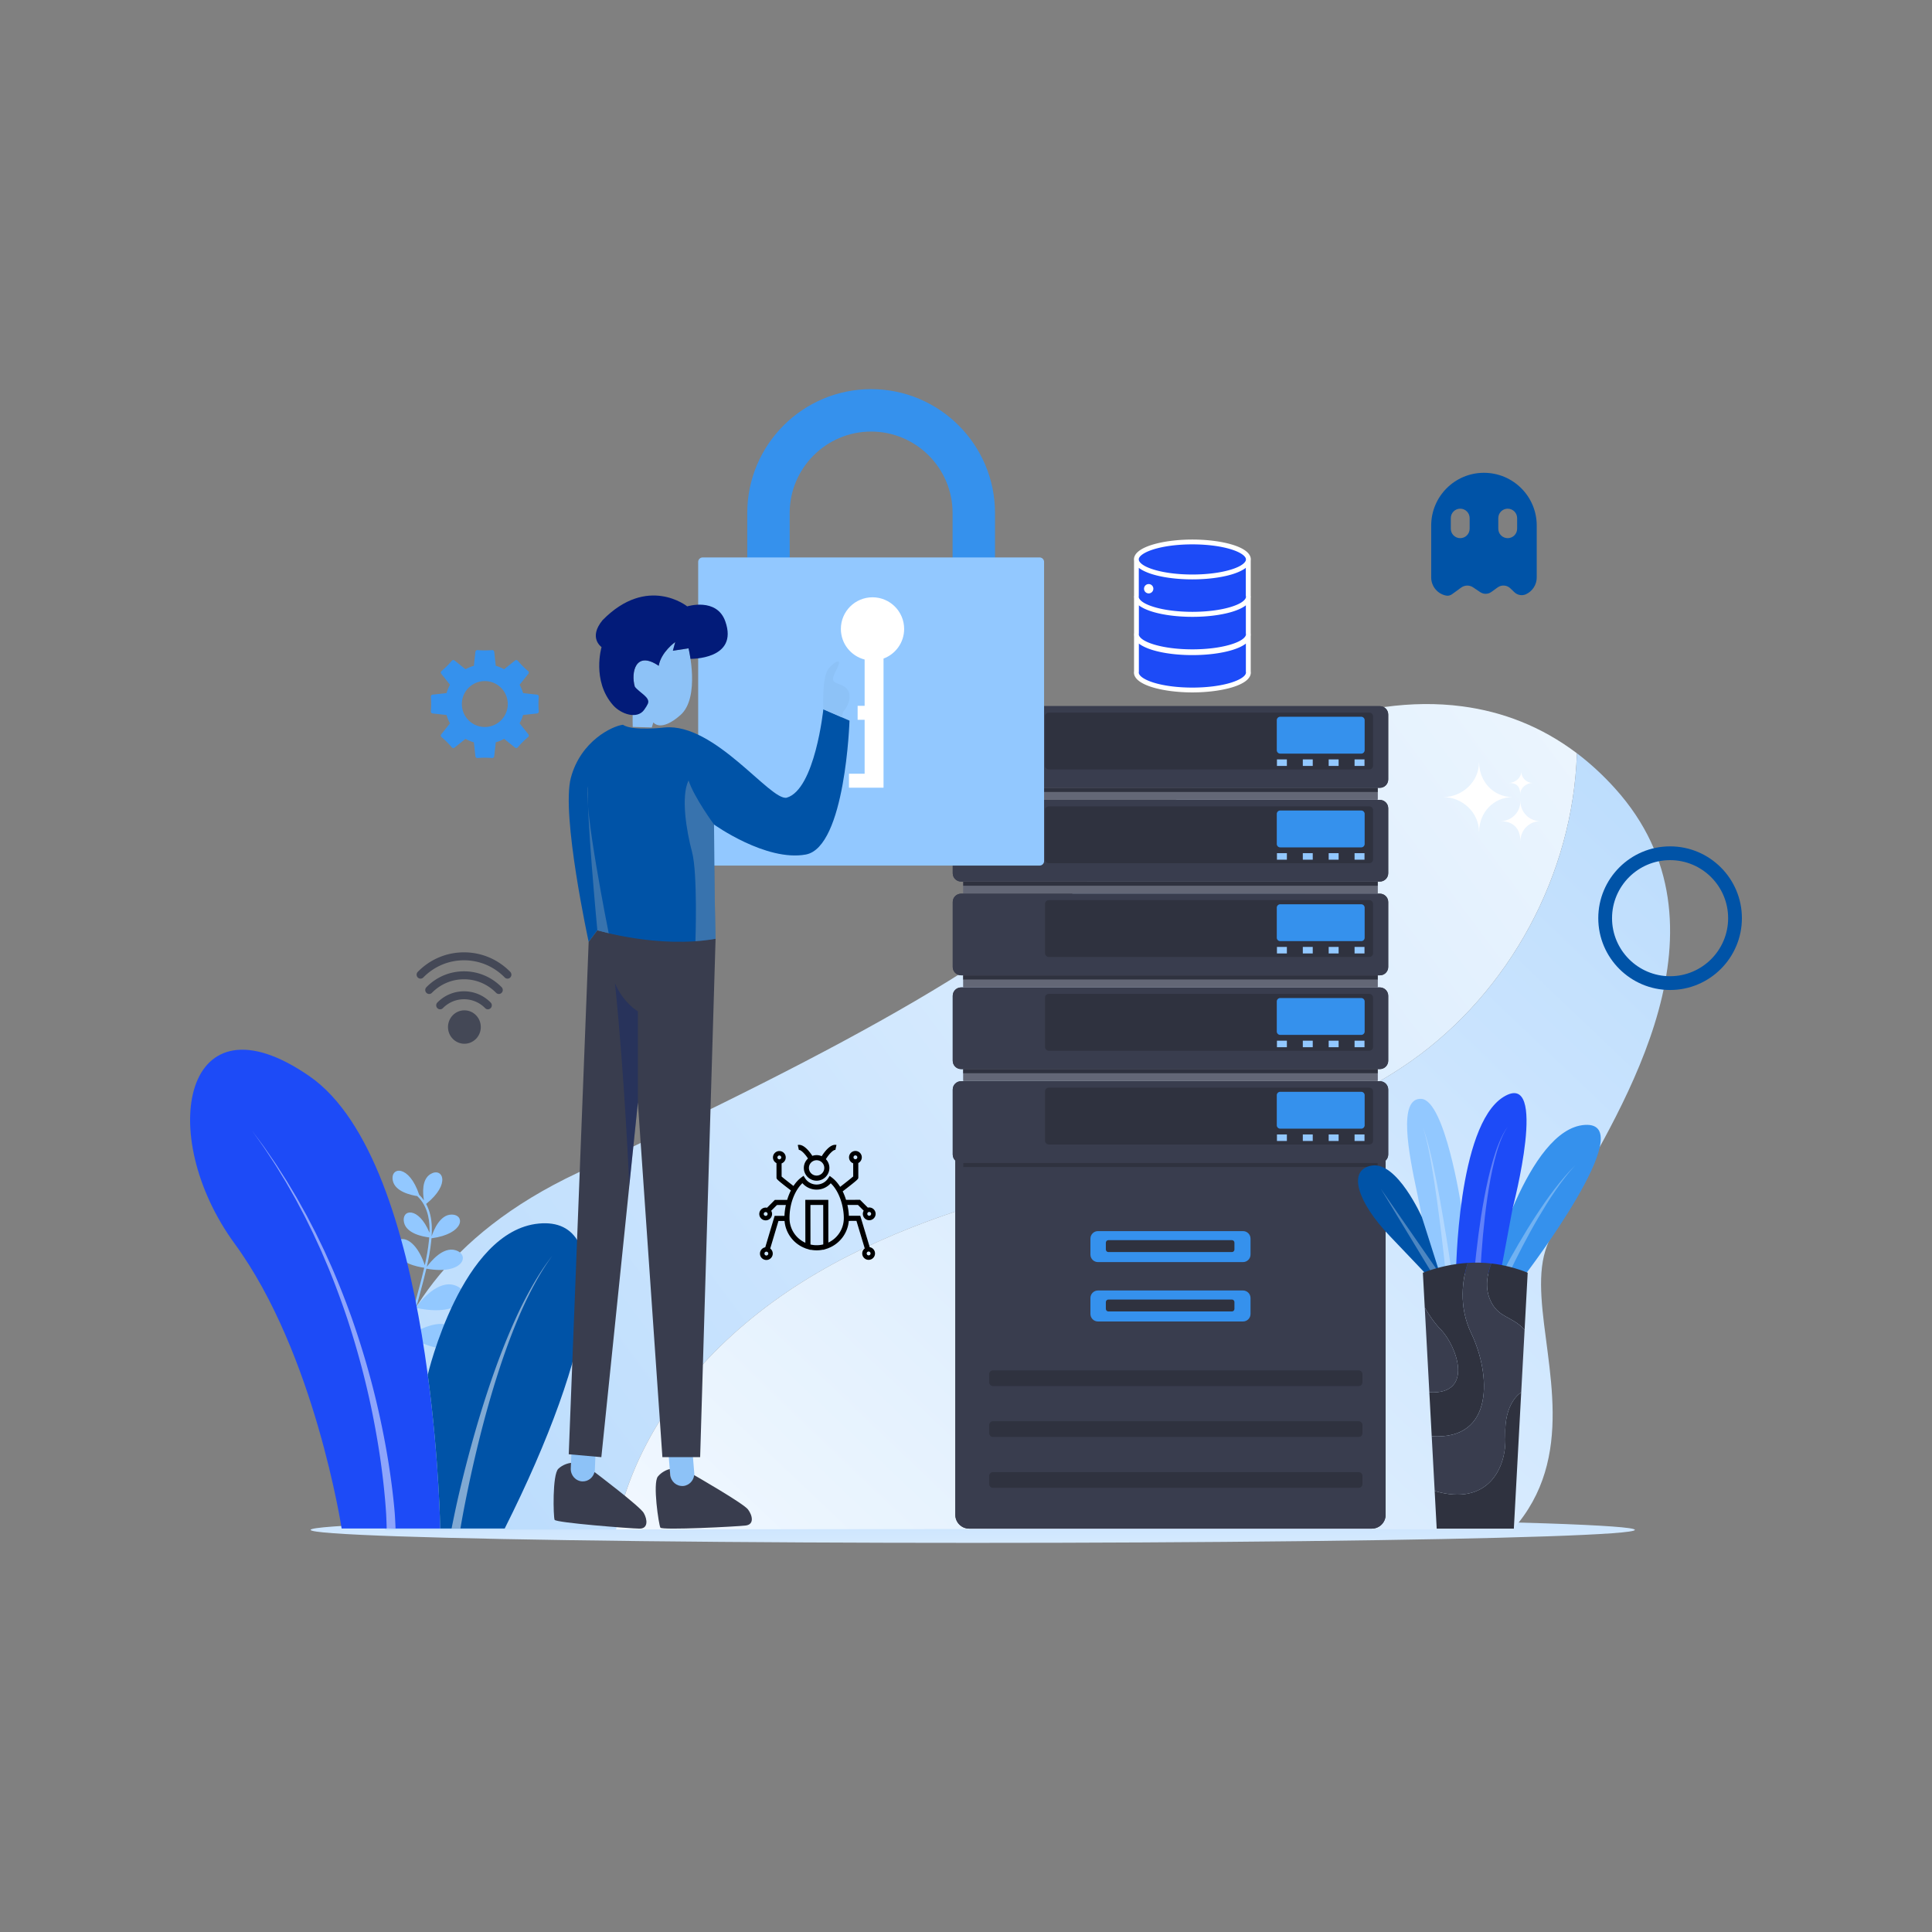 <svg xmlns="http://www.w3.org/2000/svg" viewBox="0 0 2000 2000" id="SystemSecurity"><rect x="0" y="0" width="2000" height="2000" fill="#808080" stroke="none"/><linearGradient id="a" x1="1006.991" x2="1006.991" y1="1518.543" y2="1698.521" gradientUnits="userSpaceOnUse"><stop offset="0" stop-color="#b3d8fd" class="stopColorb3cdfd svgShape"></stop><stop offset=".987" stop-color="#ffffff" class="stopColorffffff svgShape"></stop></linearGradient><ellipse cx="1006.99" cy="1583.72" fill="url(#a)" rx="685.41" ry="13.45"></ellipse><linearGradient id="b" x1="280.38" x2="2080.848" y1="1706.769" y2="368.657" gradientUnits="userSpaceOnUse"><stop offset="0" stop-color="#b3d8fd" class="stopColorb3cdfd svgShape"></stop><stop offset=".987" stop-color="#ffffff" class="stopColorffffff svgShape"></stop></linearGradient><path fill="url(#b)" d="M845.63 1317.9c82.88-48.65 176.11-76.81 269.6-99.06 119.38-28.41 244.96-49.62 345.31-120.24 102.35-72.03 167.93-193.72 171.86-318.81-36.92-27.93-77.25-43.12-118.64-48.58-105.85-13.98-218.49 35.57-298.01 97.76-17.61 13.78-33.6 28.17-47.53 42.64-110.54 114.79-289.1 210.44-569.69 342.24-280.59 131.79-199.82 369.87-199.82 369.87s97.73-.21 237.23-.43h1.87c3.6-19.33 9.34-38.32 16.66-56.55 35.82-89.18 108.28-160.19 191.16-208.84z"></path><linearGradient id="c" x1="1911.927" x2="615.364" y1="692.823" y2="2056.916" gradientUnits="userSpaceOnUse"><stop offset="0" stop-color="#b3d8fd" class="stopColorb3cdfd svgShape"></stop><stop offset=".987" stop-color="#ffffff" class="stopColorffffff svgShape"></stop></linearGradient><path fill="url(#c)" d="M1565.73 1583.72c16.79-18.75 27.29-38.81 33.53-59.49 24.69-81.7-17.06-172.88.48-229.61 3.85-12.46 12.5-29.12 23.59-49.01 56.55-101.45 176.64-287.1 48.69-429.27-12.65-14.05-25.9-26.18-39.61-36.55-3.93 125.09-69.51 246.79-171.86 318.81-100.36 70.62-225.93 91.83-345.31 120.24-93.49 22.25-186.72 50.4-269.6 99.06-82.88 48.65-155.34 119.66-191.15 208.84-7.32 18.22-13.05 37.22-16.66 56.55 131.43-.21 299.52-.43 457.85-.49 209.98-.09 402.79.09 470.05.92z"></path><path fill="#92c8ff" d="M469.56 1374.78c-14.52-11.48-38.84 3.39-44.79 7.36 1.5-9.48 3.66-18.9 6.05-28.21 49 10.56 60.09-16.55 40.1-23.36-17.45-5.95-35.34 16.01-39.71 21.83 1.18-4.57 2.42-9.12 3.64-13.65 2.26-8.36 4.55-16.86 6.54-25.44 37.94 6.88 45.82-14.27 30.23-19.07-13.1-4.03-25.92 11.85-29.8 17.21 2-8.82 3.65-17.72 4.57-26.66.09-.91.19-1.89.27-2.92 34.3-4.56 35.19-24.76 20.61-24.54-12.02.18-18.51 16.61-20.46 22.52.43-6.3.45-14.14-1.31-21.8-.98-4.24-2.46-8.2-4.38-11.75 26.2-20.97 16.84-38.38 4.51-30.9-9.08 5.51-8.03 19.78-6.76 27.23-1.47-2.14-3.11-4.08-4.92-5.78-10.54-31.71-30.06-28.99-27.35-14.84 2.22 11.54 18.79 15.18 25.29 16.17 5.39 4.91 9.37 12.06 11.29 20.4 1.38 5.99 1.62 12.15 1.44 17.53-11.48-27.74-29.36-24.24-26.4-10.7 2.57 11.73 19.92 14.83 26.12 15.57-.1 1.25-.21 2.46-.32 3.55-.87 8.43-2.41 16.85-4.27 25.2-11.75-34.6-33.23-31.53-30.27-15.8 2.62 13.9 23.83 17.66 29.69 18.43-2 8.68-4.33 17.28-6.62 25.74-1.04 3.86-2.09 7.74-3.11 11.63-4.38-46.03-31.87-48.61-33-28.12-1.02 18.54 25.33 29.86 31.9 32.39-2.23 8.73-4.25 17.55-5.71 26.45-12.94-46.94-41.51-44.39-38.57-23.7 2.7 19.05 32.72 24.78 38.26 25.68-1.51 9.78-2.32 19.64-1.91 29.58.22 5.27.95 11.22 4.74 15.39l1.76-1.6c-3.28-3.61-3.92-9.05-4.12-13.89-.39-9.45.34-18.86 1.74-28.21 42.25 25.84 61.52 4.12 45.03-8.92z" class="color9892ff svgShape"></path><path fill="#1d4bf7" d="M455.7 1582.31s-5.72-378.64-135.43-468.29c-129.71-89.65-160.23 60.09-77.25 173.58s110.64 294.71 110.64 294.71H455.7z" class="colorf7941d svgShape"></path><path fill="#0053a7" d="M557.75 1266.62c-80.12 7.63-114.93 156.48-114.93 156.48v.01c11.8 87.98 12.88 159.21 12.88 159.21h66.76c93.47-185.99 115.41-323.33 35.29-315.7z" class="color00a79d svgShape"></path><path fill="#ffffff" d="M400.3 1582.43c-.12-4.4-.35-12.11-.65-16.62-.29-4.52-.64-9.05-1.04-13.57-.82-9.05-1.75-18.09-2.91-27.11-2.24-18.05-5.16-36.03-8.6-53.92-6.84-35.78-16.12-71.1-27.47-105.75-5.79-17.29-12.07-34.42-18.97-51.31-1.72-4.22-3.57-8.39-5.34-12.6l-2.69-6.29-2.85-6.22-5.73-12.43-6.05-12.28c-1.02-2.04-1.99-4.11-3.06-6.12l-3.2-6.05c-2.15-4.02-4.23-8.09-6.45-12.08l-6.77-11.91c-1.15-1.97-2.21-4-3.43-5.93l-3.57-5.85c-2.4-3.89-4.72-7.82-7.18-11.67l-7.52-11.46c-1.26-1.9-2.49-3.84-3.79-5.71l-3.95-5.6-7.91-11.2 8.15 11.03 4.07 5.52c1.34 1.85 2.6 3.76 3.91 5.64l7.77 11.31c2.54 3.8 4.95 7.69 7.43 11.54l3.7 5.78c1.26 1.91 2.37 3.91 3.56 5.87l7.03 11.79c2.31 3.95 4.47 7.99 6.72 11.98l3.34 6c1.12 2 2.13 4.05 3.2 6.08l6.33 12.19 6.01 12.35 2.99 6.19 2.83 6.26c1.87 4.18 3.81 8.33 5.63 12.54 7.28 16.82 13.95 33.9 20.14 51.16 12.14 34.6 22.22 69.96 29.88 105.87 3.84 17.95 7.16 36.02 9.81 54.21 1.36 9.09 2.5 18.21 3.52 27.36.5 4.57.95 9.16 1.34 13.75.4 4.61.73 12.29.95 17.03l-9.18.23zm67.17-.12c2.47-12.46 5.22-25.52 8.11-37.81 2.89-12.27 5.96-24.5 9.19-36.67 3.23-12.18 6.64-24.31 10.21-36.39 3.6-12.07 7.4-24.09 11.4-36.04 8.05-23.87 16.95-47.48 27.42-70.4 5.18-11.48 10.92-22.71 17.14-33.66 6.25-10.92 13.06-21.55 20.87-31.4-7.51 10.09-13.97 20.89-19.87 31.96a407.18 407.18 0 0 0-16.04 34.02c-9.72 23.13-17.86 46.88-25.15 70.87-3.61 12.01-7.03 24.07-10.24 36.19-3.19 12.13-6.21 24.3-9.06 36.5s-5.52 24.46-8.03 36.74c-2.49 12.27-4.74 23.81-6.78 36.08h-9.17z" opacity=".5" class="colorffffff svgShape"></path><ellipse cx="480.74" cy="1063.19" fill="#444856" rx="16.98" ry="17.3" class="color444c56 svgShape"></ellipse><path fill="#444856" d="M452.75 1037.81a4.166 4.166 0 0 0 0 5.82 3.99 3.99 0 0 0 5.72 0 30.566 30.566 0 0 1 43.75 0c.79.8 1.82 1.21 2.86 1.21 1.03 0 2.07-.4 2.86-1.21 1.58-1.61 1.58-4.22 0-5.82-15.22-15.5-39.98-15.5-55.19 0z" class="color444c56 svgShape"></path><path fill="#444856" d="M480.34 1005.51c-14.71 0-28.53 5.83-38.93 16.43-1.58 1.61-1.58 4.22 0 5.82a3.99 3.99 0 0 0 5.72 0c8.87-9.04 20.67-14.02 33.22-14.02s24.34 4.98 33.22 14.02c.79.8 1.82 1.21 2.86 1.21 1.03 0 2.07-.4 2.86-1.21a4.166 4.166 0 0 0 0-5.82c-10.42-10.6-24.25-16.43-38.95-16.43z" class="color444c56 svgShape"></path><path fill="#444856" d="M528.21 1006.06c-12.79-13.03-29.79-20.2-47.87-20.2s-35.08 7.17-47.87 20.2a4.166 4.166 0 0 0 0 5.82 3.99 3.99 0 0 0 5.72 0c11.26-11.47 26.23-17.79 42.16-17.79 15.92 0 30.9 6.32 42.16 17.79.79.8 1.82 1.21 2.86 1.21s2.07-.4 2.86-1.21c1.56-1.6 1.56-4.21-.02-5.82z" class="color444c56 svgShape"></path><path fill="#0053a7" d="M1728.87 876.15c-40.99 0-74.34 33.35-74.34 74.34 0 41 33.35 74.35 74.34 74.35s74.34-33.35 74.34-74.35c0-40.99-33.35-74.34-74.34-74.34zm0 14.26c33.13 0 60.09 26.95 60.09 60.08 0 33.13-26.96 60.09-60.09 60.09s-60.09-26.96-60.09-60.09 26.96-60.08 60.09-60.08z" class="color00a79d svgShape"></path><path fill="#393d4e" d="M1420.08 1582.43h-416.82c-7.91 0-14.32-6.41-14.32-14.32v-379.23h445.45v379.23c.01 7.91-6.4 14.32-14.31 14.32z" class="color39414e svgShape"></path><path fill="#2f323f" d="M1406.45 1487.53H1016.9c-2.18 0-3.95-1.77-3.95-3.95v-8.36c0-2.18 1.77-3.95 3.95-3.95h389.55c2.18 0 3.95 1.77 3.95 3.95v8.36c0 2.18-1.77 3.95-3.95 3.95zm0-52.67H1016.9c-2.18 0-3.95-1.77-3.95-3.95v-8.36c0-2.18 1.77-3.95 3.95-3.95h389.55c2.18 0 3.95 1.77 3.95 3.95v8.36c0 2.18-1.77 3.95-3.95 3.95zm0 105.35H1016.9c-2.18 0-3.95-1.77-3.95-3.95v-8.36c0-2.18 1.77-3.95 3.95-3.95h389.55c2.18 0 3.95 1.77 3.95 3.95v8.36c0 2.18-1.77 3.95-3.95 3.95z" class="color2f353f svgShape"></path><path fill="#393d4e" d="M1428.43 815.53H994.92c-4.78 0-8.65-3.87-8.65-8.65v-67.22c0-4.78 3.87-8.65 8.65-8.65h433.51c4.78 0 8.65 3.87 8.65 8.65v67.22c0 4.78-3.87 8.65-8.65 8.65z" class="color39414e svgShape"></path><path fill="#636776" d="M997.23 815.56h428.89v12.2H997.23z" class="color636b76 svgShape"></path><path fill="#2f323f" d="M997.23 815.56h428.89v4.27H997.23zM1085.75 796.53h331.69a3.93 3.93 0 0 0 3.93-3.93v-50.99a3.93 3.93 0 0 0-3.93-3.93h-331.69a3.93 3.93 0 0 0-3.93 3.93v50.99c0 2.18 1.76 3.93 3.93 3.93z" class="color2f353f svgShape"></path><path fill="#7ab7f5" d="M1409.14 780.14h-83.87a3.55 3.55 0 0 1-3.55-3.55v-31.05a3.55 3.55 0 0 1 3.55-3.55h83.87a3.55 3.55 0 0 1 3.55 3.55v31.05a3.55 3.55 0 0 1-3.55 3.55z" class="color7acdf5 svgShape"></path><path fill="#0575e6" d="M1321.89 786.13h10.28v6.76h-10.28zM1375.45 786.13h10.28v6.76h-10.28zM1348.67 786.13h10.28v6.76h-10.28zM1402.24 786.13h10.28v6.76h-10.28z" class="color1b75bc svgShape"></path><path fill="#393d4e" d="M1428.43 912.59H994.92c-4.78 0-8.65-3.87-8.65-8.65v-67.22c0-4.78 3.87-8.65 8.65-8.65h433.51c4.78 0 8.65 3.87 8.65 8.65v67.22c0 4.78-3.87 8.65-8.65 8.65z" class="color39414e svgShape"></path><path fill="#636776" d="M997.23 912.62h428.89v12.2H997.23z" class="color636b76 svgShape"></path><path fill="#2f323f" d="M997.23 912.62h428.89v4.27H997.23zM1085.75 893.6h331.69a3.93 3.93 0 0 0 3.93-3.93v-50.99a3.93 3.93 0 0 0-3.93-3.93h-331.69a3.93 3.93 0 0 0-3.93 3.93v50.99a3.93 3.93 0 0 0 3.93 3.93z" class="color2f353f svgShape"></path><path fill="#7ab7f5" d="M1409.14 877.2h-83.87a3.55 3.55 0 0 1-3.55-3.55V842.6a3.55 3.55 0 0 1 3.55-3.55h83.87a3.55 3.55 0 0 1 3.55 3.55v31.05a3.55 3.55 0 0 1-3.55 3.55z" class="color7acdf5 svgShape"></path><path fill="#0575e6" d="M1321.89 883.19h10.28v6.76h-10.28zM1375.45 883.19h10.28v6.76h-10.28zM1348.67 883.19h10.28v6.76h-10.28zM1402.24 883.19h10.28v6.76h-10.28z" class="color1b75bc svgShape"></path><path fill="#393d4e" d="M1428.43 1009.65H994.92c-4.78 0-8.65-3.87-8.65-8.65v-67.22c0-4.78 3.87-8.65 8.65-8.65h433.51c4.78 0 8.65 3.87 8.65 8.65V1001c0 4.78-3.87 8.65-8.65 8.65z" class="color39414e svgShape"></path><path fill="#636776" d="M997.23 1009.68h428.89v12.2H997.23z" class="color636b76 svgShape"></path><path fill="#2f323f" d="M997.23 1009.68h428.89v4.27H997.23zM1085.75 990.66h331.69a3.93 3.93 0 0 0 3.93-3.93v-50.99a3.93 3.93 0 0 0-3.93-3.93h-331.69a3.93 3.93 0 0 0-3.93 3.93v50.99a3.93 3.93 0 0 0 3.93 3.93z" class="color2f353f svgShape"></path><path fill="#7ab7f5" d="M1409.14 974.26h-83.87a3.55 3.55 0 0 1-3.55-3.55v-31.05a3.55 3.55 0 0 1 3.55-3.55h83.87a3.55 3.55 0 0 1 3.55 3.55v31.05a3.55 3.55 0 0 1-3.55 3.55z" class="color7acdf5 svgShape"></path><path fill="#0575e6" d="M1321.89 980.25h10.28v6.76h-10.28zM1375.45 980.25h10.28v6.76h-10.28zM1348.67 980.25h10.28v6.76h-10.28zM1402.24 980.25h10.28v6.76h-10.28z" class="color1b75bc svgShape"></path><path fill="#393d4e" d="M1428.43 1106.71H994.92c-4.78 0-8.65-3.87-8.65-8.65v-67.22c0-4.78 3.87-8.65 8.65-8.65h433.51c4.78 0 8.65 3.87 8.65 8.65v67.22c0 4.78-3.87 8.65-8.65 8.65z" class="color39414e svgShape"></path><path fill="#636776" d="M997.23 1106.74h428.89v12.2H997.23z" class="color636b76 svgShape"></path><path fill="#2f323f" d="M997.23 1106.74h428.89v4.27H997.23zM1085.75 1087.72h331.69a3.93 3.93 0 0 0 3.93-3.93v-50.99a3.93 3.93 0 0 0-3.93-3.93h-331.69a3.93 3.93 0 0 0-3.93 3.93v50.99a3.93 3.93 0 0 0 3.93 3.93z" class="color2f353f svgShape"></path><path fill="#7ab7f5" d="M1409.14 1071.32h-83.87a3.55 3.55 0 0 1-3.55-3.55v-31.05a3.55 3.55 0 0 1 3.55-3.55h83.87a3.55 3.55 0 0 1 3.55 3.55v31.05c0 1.97-1.59 3.55-3.55 3.55z" class="color7acdf5 svgShape"></path><path fill="#0575e6" d="M1321.89 1077.31h10.28v6.76h-10.28zM1375.45 1077.31h10.28v6.76h-10.28zM1348.67 1077.31h10.28v6.76h-10.28zM1402.24 1077.31h10.28v6.76h-10.28z" class="color1b75bc svgShape"></path><path fill="#2f323f" d="M997.23 1203.81h428.89v4.27H997.23z" class="color2f353f svgShape"></path><path fill="#393d4e" d="M1428.43 1203.78H994.92c-4.78 0-8.65-3.87-8.65-8.65v-67.22c0-4.78 3.87-8.65 8.65-8.65h433.51c4.78 0 8.65 3.87 8.65 8.65v67.22c0 4.77-3.87 8.65-8.65 8.65z" class="color39414e svgShape"></path><path fill="#2f323f" d="M1085.75 1184.78h331.69a3.93 3.93 0 0 0 3.93-3.93v-50.99a3.93 3.93 0 0 0-3.93-3.93h-331.69a3.93 3.93 0 0 0-3.93 3.93v50.99a3.93 3.93 0 0 0 3.93 3.93z" class="color2f353f svgShape"></path><path fill="#7ab7f5" d="M1409.14 1168.39h-83.87a3.55 3.55 0 0 1-3.55-3.55v-31.05a3.55 3.55 0 0 1 3.55-3.55h83.87a3.55 3.55 0 0 1 3.55 3.55v31.05a3.55 3.55 0 0 1-3.55 3.55z" class="color7acdf5 svgShape"></path><path fill="#0575e6" d="M1321.89 1174.38h10.28v6.76h-10.28zM1375.45 1174.38h10.28v6.76h-10.28zM1348.67 1174.38h10.28v6.76h-10.28zM1402.24 1174.38h10.28v6.76h-10.28z" class="color1b75bc svgShape"></path><path fill="#4067fb" d="M1286.74 1306.52h-150.13c-4.31 0-7.8-3.49-7.8-7.8v-16.48c0-4.31 3.49-7.8 7.8-7.8h150.13c4.31 0 7.8 3.49 7.8 7.8v16.48c0 4.31-3.5 7.8-7.8 7.8z" class="colorfbb040 svgShape"></path><path fill="#2f323f" d="M1275.25 1296.13h-127.83c-1.46 0-2.64-1.18-2.64-2.64v-7.06c0-1.46 1.18-2.64 2.64-2.64h127.83c1.46 0 2.64 1.18 2.64 2.64v7.06c0 1.46-1.18 2.64-2.64 2.64z" class="color2f353f svgShape"></path><path fill="#4067fb" d="M1286.74 1367.99h-150.13c-4.31 0-7.8-3.49-7.8-7.8v-16.48c0-4.31 3.49-7.8 7.8-7.8h150.13c4.31 0 7.8 3.49 7.8 7.8v16.48c0 4.31-3.5 7.8-7.8 7.8z" class="colorfbb040 svgShape"></path><path fill="#2f323f" d="M1275.25 1357.61h-127.83c-1.46 0-2.64-1.18-2.64-2.64v-7.06c0-1.46 1.18-2.64 2.64-2.64h127.83c1.46 0 2.64 1.18 2.64 2.64v7.06c0 1.45-1.18 2.64-2.64 2.64z" class="color2f353f svgShape"></path><path fill="#393d4e" d="M1420.08 1582.43h-416.82c-7.91 0-14.32-6.41-14.32-14.32v-379.23h445.45v379.23c.01 7.91-6.4 14.32-14.31 14.32z" class="color39414e svgShape"></path><path fill="#2f323f" d="M1406.56 1487.53h-378.72c-2.12 0-3.84-1.77-3.84-3.95v-8.36c0-2.18 1.72-3.95 3.84-3.95h378.72c2.12 0 3.84 1.77 3.84 3.95v8.36c0 2.18-1.72 3.95-3.84 3.95zm0-52.67h-378.72c-2.12 0-3.84-1.77-3.84-3.95v-8.36c0-2.18 1.72-3.95 3.84-3.95h378.72c2.12 0 3.84 1.77 3.84 3.95v8.36c0 2.18-1.72 3.95-3.84 3.95zm0 105.35h-378.72c-2.12 0-3.84-1.77-3.84-3.95v-8.36c0-2.18 1.72-3.95 3.84-3.95h378.72c2.12 0 3.84 1.77 3.84 3.95v8.36c0 2.18-1.72 3.95-3.84 3.95z" class="color2f353f svgShape"></path><path fill="#393d4e" d="M1428.43 815.53H994.92c-4.78 0-8.65-3.87-8.65-8.65v-67.22c0-4.78 3.87-8.65 8.65-8.65h433.51c4.78 0 8.65 3.87 8.65 8.65v67.22c0 4.78-3.87 8.65-8.65 8.65z" class="color39414e svgShape"></path><path fill="#636776" d="M997.23 815.56h428.89v12.2H997.23z" class="color636b76 svgShape"></path><path fill="#2f323f" d="M997.23 815.56h428.89v4.27H997.23zM1085.75 796.53h331.69a3.93 3.93 0 0 0 3.93-3.93v-50.99a3.93 3.93 0 0 0-3.93-3.93h-331.69a3.93 3.93 0 0 0-3.93 3.93v50.99c0 2.18 1.76 3.93 3.93 3.93z" class="color2f353f svgShape"></path><path fill="#3591ed" d="M1409.14 780.14h-83.87a3.55 3.55 0 0 1-3.55-3.55v-31.05a3.55 3.55 0 0 1 3.55-3.55h83.87a3.55 3.55 0 0 1 3.55 3.55v31.05a3.55 3.55 0 0 1-3.55 3.55z" class="color5035ed svgShape"></path><path fill="#92c8ff" d="M1321.89 786.13h10.28v6.76h-10.28zM1375.45 786.13h10.28v6.76h-10.28zM1348.67 786.13h10.28v6.76h-10.28zM1402.24 786.13h10.28v6.76h-10.28z" class="color9892ff svgShape"></path><path fill="#393d4e" d="M1428.43 912.59H994.92c-4.78 0-8.65-3.87-8.65-8.65v-67.22c0-4.78 3.87-8.65 8.65-8.65h433.51c4.78 0 8.65 3.87 8.65 8.65v67.22c0 4.78-3.87 8.65-8.65 8.65z" class="color39414e svgShape"></path><path fill="#636776" d="M997.23 912.62h428.89v12.2H997.23z" class="color636b76 svgShape"></path><path fill="#2f323f" d="M997.23 912.62h428.89v4.27H997.23zM1085.75 893.6h331.69a3.93 3.93 0 0 0 3.93-3.93v-50.99a3.93 3.93 0 0 0-3.93-3.93h-331.69a3.93 3.93 0 0 0-3.93 3.93v50.99a3.93 3.93 0 0 0 3.93 3.93z" class="color2f353f svgShape"></path><path fill="#3591ed" d="M1409.14 877.2h-83.87a3.55 3.55 0 0 1-3.55-3.55V842.6a3.55 3.55 0 0 1 3.55-3.55h83.87a3.55 3.55 0 0 1 3.55 3.55v31.05a3.55 3.55 0 0 1-3.55 3.55z" class="color5035ed svgShape"></path><path fill="#92c8ff" d="M1321.89 883.19h10.28v6.76h-10.28zM1375.45 883.19h10.28v6.76h-10.28zM1348.67 883.19h10.28v6.76h-10.28zM1402.24 883.19h10.28v6.76h-10.28z" class="color9892ff svgShape"></path><path fill="#393d4e" d="M1428.43 1009.65H994.92c-4.78 0-8.65-3.87-8.65-8.65v-67.22c0-4.78 3.87-8.65 8.65-8.65h433.51c4.78 0 8.65 3.87 8.65 8.65V1001c0 4.78-3.87 8.65-8.65 8.65z" class="color39414e svgShape"></path><path fill="#636776" d="M997.23 1009.68h428.89v12.2H997.23z" class="color636b76 svgShape"></path><path fill="#2f323f" d="M997.23 1009.68h428.89v4.27H997.23zM1085.75 990.66h331.69a3.93 3.93 0 0 0 3.93-3.93v-50.99a3.93 3.93 0 0 0-3.93-3.93h-331.69a3.93 3.93 0 0 0-3.93 3.93v50.99a3.93 3.93 0 0 0 3.93 3.93z" class="color2f353f svgShape"></path><path fill="#3591ed" d="M1409.14 974.26h-83.87a3.55 3.55 0 0 1-3.55-3.55v-31.05a3.55 3.55 0 0 1 3.55-3.55h83.87a3.55 3.55 0 0 1 3.55 3.55v31.05a3.55 3.55 0 0 1-3.55 3.55z" class="color5035ed svgShape"></path><path fill="#92c8ff" d="M1321.89 980.25h10.28v6.76h-10.28zM1375.45 980.25h10.28v6.76h-10.28zM1348.67 980.25h10.28v6.76h-10.28zM1402.24 980.25h10.28v6.76h-10.28z" class="color9892ff svgShape"></path><path fill="#393d4e" d="M1428.43 1106.71H994.92c-4.78 0-8.65-3.87-8.65-8.65v-67.22c0-4.78 3.87-8.65 8.65-8.65h433.51c4.78 0 8.65 3.87 8.65 8.65v67.22c0 4.78-3.87 8.65-8.65 8.65z" class="color39414e svgShape"></path><path fill="#636776" d="M997.23 1106.74h428.89v12.2H997.23z" class="color636b76 svgShape"></path><path fill="#2f323f" d="M997.23 1106.74h428.89v4.27H997.23zM1085.75 1087.72h331.69a3.93 3.93 0 0 0 3.93-3.93v-50.99a3.93 3.93 0 0 0-3.93-3.93h-331.69a3.93 3.93 0 0 0-3.93 3.93v50.99a3.93 3.93 0 0 0 3.93 3.93z" class="color2f353f svgShape"></path><path fill="#3591ed" d="M1409.14 1071.32h-83.87a3.55 3.55 0 0 1-3.55-3.55v-31.05a3.55 3.55 0 0 1 3.55-3.55h83.87a3.55 3.55 0 0 1 3.55 3.55v31.05c0 1.97-1.59 3.55-3.55 3.55z" class="color5035ed svgShape"></path><path fill="#92c8ff" d="M1321.89 1077.31h10.28v6.76h-10.28zM1375.45 1077.31h10.28v6.76h-10.28zM1348.67 1077.31h10.28v6.76h-10.28zM1402.24 1077.31h10.28v6.76h-10.28z" class="color9892ff svgShape"></path><path fill="#2f323f" d="M997.23 1203.81h428.89v4.27H997.23z" class="color2f353f svgShape"></path><path fill="#393d4e" d="M1428.43 1203.78H994.92c-4.78 0-8.65-3.87-8.65-8.65v-67.22c0-4.78 3.87-8.65 8.65-8.65h433.51c4.78 0 8.65 3.87 8.65 8.65v67.22c0 4.77-3.87 8.65-8.65 8.65z" class="color39414e svgShape"></path><path fill="#2f323f" d="M1085.75 1184.78h331.69a3.93 3.93 0 0 0 3.93-3.93v-50.99a3.93 3.93 0 0 0-3.93-3.93h-331.69a3.93 3.93 0 0 0-3.93 3.93v50.99a3.93 3.93 0 0 0 3.93 3.93z" class="color2f353f svgShape"></path><path fill="#3591ed" d="M1409.14 1168.39h-83.87a3.55 3.55 0 0 1-3.55-3.55v-31.05a3.55 3.55 0 0 1 3.55-3.55h83.87a3.55 3.55 0 0 1 3.55 3.55v31.05a3.55 3.55 0 0 1-3.55 3.55z" class="color5035ed svgShape"></path><path fill="#92c8ff" d="M1321.89 1174.38h10.28v6.76h-10.28zM1375.45 1174.38h10.28v6.76h-10.28zM1348.67 1174.38h10.28v6.76h-10.28zM1402.24 1174.38h10.28v6.76h-10.28z" class="color9892ff svgShape"></path><path fill="#3591ed" d="M1286.74 1306.52h-150.13c-4.31 0-7.8-3.49-7.8-7.8v-16.48c0-4.31 3.49-7.8 7.8-7.8h150.13c4.31 0 7.8 3.49 7.8 7.8v16.48c0 4.31-3.5 7.8-7.8 7.8z" class="color5035ed svgShape"></path><path fill="#2f323f" d="M1275.25 1296.13h-127.83c-1.46 0-2.64-1.18-2.64-2.64v-7.06c0-1.46 1.18-2.64 2.64-2.64h127.83c1.46 0 2.64 1.18 2.64 2.64v7.06c0 1.46-1.18 2.64-2.64 2.64z" class="color2f353f svgShape"></path><path fill="#3591ed" d="M1286.74 1367.99h-150.13c-4.31 0-7.8-3.49-7.8-7.8v-16.48c0-4.31 3.49-7.8 7.8-7.8h150.13c4.31 0 7.8 3.49 7.8 7.8v16.48c0 4.31-3.5 7.8-7.8 7.8z" class="color5035ed svgShape"></path><path fill="#2f323f" d="M1275.25 1357.61h-127.83c-1.46 0-2.64-1.18-2.64-2.64v-7.06c0-1.46 1.18-2.64 2.64-2.64h127.83c1.46 0 2.64 1.18 2.64 2.64v7.06c0 1.45-1.18 2.64-2.64 2.64z" class="color2f353f svgShape"></path><path fill="#3591ed" d="M557.75 721.33c.1-1.12-.7-2.12-1.82-2.24l-14.43-1.59c-.87-3.05-2.08-5.95-3.59-8.66 3.02-3.78 6.05-7.55 9.07-11.33.7-.88.56-2.15-.3-2.87a87.157 87.157 0 0 1-10.61-10.61c-.72-.86-1.99-1-2.87-.3l-11.33 9.08a40.957 40.957 0 0 0-8.66-3.59l-1.59-14.43a2.056 2.056 0 0 0-2.24-1.82c-4.99.43-10.01.43-15 0-1.12-.1-2.12.7-2.24 1.82l-1.59 14.43c-3.05.87-5.95 2.08-8.66 3.59l-11.33-9.08c-.88-.7-2.15-.56-2.87.3a86.45 86.45 0 0 1-10.61 10.61c-.86.72-1 1.99-.3 2.87 3.02 3.78 6.05 7.55 9.07 11.33a40.957 40.957 0 0 0-3.59 8.66l-14.43 1.59a2.056 2.056 0 0 0-1.82 2.24c.43 4.99.43 10.01 0 15-.1 1.12.7 2.12 1.82 2.24l14.43 1.59c.87 3.05 2.08 5.95 3.59 8.66l-9.08 11.33c-.7.88-.56 2.15.3 2.87a86.45 86.45 0 0 1 10.61 10.61c.72.86 1.99 1 2.87.3 3.78-3.02 7.55-6.05 11.33-9.07 2.71 1.51 5.62 2.72 8.66 3.59l1.59 14.43c.12 1.12 1.12 1.91 2.24 1.82a87.37 87.37 0 0 1 15 0c1.12.1 2.12-.7 2.24-1.82l1.59-14.43c3.05-.87 5.95-2.08 8.66-3.59 3.78 3.03 7.55 6.05 11.33 9.07.88.7 2.15.56 2.87-.3a86.45 86.45 0 0 1 10.61-10.61c.86-.72 1-1.99.3-2.87-3.02-3.78-6.05-7.55-9.08-11.33 1.51-2.71 2.72-5.62 3.59-8.66l14.43-1.59a2.056 2.056 0 0 0 1.82-2.24 87.37 87.37 0 0 1 .02-15zm-55.87 31.25c-13.12 0-23.76-10.64-23.76-23.76 0-13.12 10.64-23.76 23.76-23.76 13.12 0 23.76 10.64 23.76 23.76 0 13.13-10.63 23.76-23.76 23.76z" class="color5035ed svgShape"></path><path fill="#0053a7" d="M1536.2 489.44c-30.17 0-54.63 24.46-54.63 54.63v53.69c0 9.31 6.65 17.07 15.45 18.79 2.14.42 4.36-.13 6.12-1.41l9.48-6.9c3.66-2.66 8.59-2.75 12.34-.22l7.34 4.95c3.51 2.37 8.11 2.3 11.54-.18l6.54-4.72c4.02-2.9 9.53-2.5 13.09.93l4.16 4.01c3.23 3.12 8.07 4 12.14 2.1 6.53-3.05 11.05-9.68 11.05-17.35v-53.69c.01-30.17-24.45-54.63-54.62-54.63zm-14.83 57.91c0 5.38-4.36 9.75-9.75 9.75-5.38 0-9.75-4.36-9.75-9.75v-11.02c0-5.38 4.36-9.75 9.75-9.75 5.38 0 9.75 4.36 9.75 9.75v11.02zm49.16 0c0 5.38-4.36 9.75-9.75 9.75-5.38 0-9.75-4.36-9.75-9.75v-11.02c0-5.38 4.36-9.75 9.75-9.75 5.38 0 9.75 4.36 9.75 9.75v11.02z" class="color00a79d svgShape"></path><g fill="#ffffff" class="colorffffff svgShape"><path d="M836.42 1199.3c-2.63 2.42-4.29 5.89-4.29 9.74.01 7.29 5.95 13.22 13.24 13.21 7.29-.01 13.22-5.95 13.21-13.24 0-3.51-1.39-6.7-3.63-9.06 3.81-6.14 8.09-9.91 9.82-9.53l1.14-5.17c-6.15-1.36-12.42 7.11-15.29 11.64a13.098 13.098 0 0 0-9.68-.33c-2.97-4.59-9.11-12.61-15.1-11.27l1.15 5.16c1.67-.36 5.71 3.11 9.43 8.85zm16.87 9.71c.01 4.38-3.55 7.94-7.93 7.95s-7.94-3.55-7.95-7.93c-.01-4.38 3.55-7.94 7.93-7.95s7.95 3.56 7.95 7.93z" fill="#000000" class="color000000 svgShape"></path><path d="m900.34 1291.07-9.79-32.5-11.78.02c-.16-3.63-.69-7.46-1.54-11.24l10.91-.01 5.96 5.95c-.56.97-.89 2.1-.89 3.3 0 3.65 2.98 6.61 6.62 6.61 3.65 0 6.61-2.98 6.61-6.62 0-3.65-2.98-6.61-6.62-6.6-.48 0-.95.06-1.4.15l-8.1-8.08-14.51.02c-.36-1.17-.74-2.33-1.17-3.46-.69-1.86-1.46-3.63-2.29-5.32 16.17-12.44 16.18-12.81 16.18-14.39l-.02-14.93a6.624 6.624 0 0 0 3.63-5.9c0-3.65-2.98-6.61-6.62-6.61-3.65 0-6.61 2.98-6.61 6.62 0 2.83 1.8 5.24 4.31 6.18l.02 13.59c-1.87 1.66-7.67 6.26-13.49 10.76-2.49-3.93-5.38-7.18-8.59-9.61l-2.28-1.72-1.54 2.4c-2.63 4.09-7.1 6.54-11.95 6.55-4.91.01-9.41-2.47-12.04-6.64l-1.52-2.41-2.29 1.69c-3.16 2.33-5.86 5.38-8.13 8.84-5.4-4.17-10.54-8.23-12.28-9.77l-.02-13.59a6.61 6.61 0 0 0 4.29-6.19c0-3.65-2.98-6.61-6.62-6.6-3.65 0-6.61 2.98-6.61 6.62 0 2.58 1.49 4.8 3.64 5.89l.02 14.93c0 1.53.01 1.92 14.9 13.34-1.57 3.11-2.85 6.42-3.86 9.79l-12.77.02-8.08 8.1c-.45-.1-.92-.15-1.4-.15-3.65 0-6.61 2.98-6.61 6.62 0 3.65 2.98 6.61 6.62 6.6 3.65 0 6.61-2.98 6.61-6.62 0-1.2-.33-2.33-.9-3.3l5.95-5.96 9.22-.01c-.82 3.86-1.3 7.68-1.44 11.24l-10.17.01-9.71 32.52c-3.1.55-5.47 3.26-5.47 6.52 0 3.65 2.98 6.61 6.62 6.61 3.65 0 6.61-2.98 6.61-6.62 0-2.14-1.03-4.04-2.61-5.25l8.51-28.49 6.31-.01c1.14 12.82 9.45 23.76 21.56 28.27v.07l1.86.57 3.43 1.05v-.2c2.12.41 4.27.62 6.45.62 2.29 0 4.55-.24 6.78-.71v.21l3.45-1.12 1.83-.59v-.07a33.284 33.284 0 0 0 21.16-28.19l7.92-.01 8.58 28.47a6.598 6.598 0 0 0-2.6 5.25c0 3.65 2.98 6.61 6.62 6.61 3.65 0 6.61-2.98 6.61-6.62a6.6 6.6 0 0 0-5.47-6.5zm1.46-34.5c0 1.09-.89 1.99-1.98 1.99-1.09 0-1.99-.89-1.99-1.98 0-1.09.89-1.99 1.98-1.99a1.98 1.98 0 0 1 1.99 1.98zm-16.28-60.5c1.09 0 1.99.89 1.99 1.98 0 1.09-.89 1.99-1.98 1.99-1.09 0-1.99-.89-1.99-1.98-.01-1.09.88-1.98 1.98-1.99zm-78.75.1c1.09 0 1.99.89 1.99 1.98 0 1.09-.89 1.99-1.98 1.99-1.09 0-1.99-.89-1.99-1.98a2 2 0 0 1 1.98-1.99zm-14.14 62.52c-1.09 0-1.99-.89-1.99-1.98 0-1.09.89-1.99 1.98-1.99 1.09 0 1.99.89 1.99 1.98.01 1.1-.88 1.99-1.98 1.99zm.72 41c-1.09 0-1.99-.89-1.99-1.98 0-1.09.89-1.99 1.98-1.99 1.09 0 1.99.89 1.99 1.98s-.89 1.99-1.98 1.99zm45.66-11.38-.05-40.92 13.23-.02.05 40.84a28.312 28.312 0 0 1-13.23.1zm18.51-2-.06-44.24-23.81.03.06 44.4c-9.93-4.51-16.39-14.37-16.4-25.53-.02-16.54 6.57-29.77 13.34-36.16 3.68 4.24 9 6.7 14.73 6.69 5.65-.01 10.92-2.43 14.59-6.59 8.89 8.32 13.54 23.97 13.55 35.99.02 11-6.28 20.8-16 25.41zm41.69 13.25c-1.09 0-1.99-.89-1.99-1.98s.89-1.99 1.98-1.99c1.09 0 1.99.89 1.99 1.98 0 1.1-.89 1.99-1.98 1.99z" fill="#000000" class="color000000 svgShape"></path></g><path fill="#1d4bf7" d="M1292.25 655.61v-36.65c.06-.33.09-.67.09-1V617.79c0-.34-.03-.67-.09-1v-36.65c.06-.33.09-.67.09-1 0-10-25.96-18.11-57.98-18.11-32.02 0-57.98 8.11-57.98 18.11 0 .34.03.67.09 1v36.65c-.06.33-.09.67-.09 1V617.96c0 .34.03.67.09 1v36.65a5.634 5.634 0 0 0-.07 1.46c-.01.15-.02.3-.02.46 0 .34.03.67.09 1v36.65c-.06.33-.09.67-.09 1 0 10 25.96 18.11 57.98 18.11 32.02 0 57.98-8.11 57.98-18.11 0-.34-.03-.67-.09-1v-36.65c.06-.33.09-.67.09-1 0-.15-.01-.3-.02-.46.01-.15.02-.3.02-.46 0-.33-.04-.67-.09-1z" class="colorf7941d svgShape"></path><path fill="#ffffff" d="M1294.75 616.59v-36.3c.05-.39.09-.77.09-1.15 0-13.39-31.16-20.61-60.49-20.61-29.32 0-60.49 7.22-60.49 20.61 0 .38.03.76.09 1.15v36.3c-.06.4-.09.81-.09 1.2V617.96c0 .38.03.76.09 1.15v36.3c-.06.4-.09.81-.09 1.2 0 .15.01.3.02.46-.01.15-.02.3-.02.46 0 .38.03.76.09 1.15v36.3c-.06.4-.09.81-.09 1.2 0 13.39 31.16 20.61 60.49 20.61 29.32 0 60.49-7.22 60.49-20.61 0-.39-.03-.8-.09-1.2v-36.3c.05-.39.09-.77.09-1.15 0-.15-.01-.3-.02-.46.01-.15.02-.3.02-.46 0-.39-.03-.8-.09-1.2v-36.3c.05-.39.09-.77.09-1.15V617.79c0-.39-.03-.8-.09-1.2zm-20.14 90.01c-10.72 3.35-25.01 5.19-40.26 5.19-15.24 0-29.54-1.84-40.26-5.19-9.39-2.93-15.23-6.92-15.23-10.42 0-.18.02-.37.05-.57.03-.14.04-.29.04-.43v-28.96c.03.03.07.05.11.08.17.13.34.26.51.38l.21.15c.24.17.49.35.75.51.01.01.03.02.04.03.24.16.49.31.74.47.08.05.17.1.25.15.18.11.37.22.56.33.1.06.19.11.29.16.18.1.37.21.56.31.1.05.19.1.29.15.21.11.43.22.64.33.07.04.14.07.21.11l.87.42c.06.03.12.06.18.08.23.11.46.21.7.32.1.04.2.09.3.13.2.09.4.17.6.26.11.05.22.09.32.14.2.08.41.17.61.25l.3.12c.25.1.5.2.75.29l.15.06c.3.11.6.22.91.33.08.03.17.06.25.09.22.08.44.15.65.23.11.04.22.07.32.11.2.07.4.13.59.2.11.04.22.07.33.11.2.07.41.13.61.19.09.03.19.06.28.09l.88.27c11.04 3.28 25.48 5.08 40.64 5.08s29.6-1.8 40.64-5.08c.29-.09.58-.17.87-.27.09-.03.19-.06.28-.09.2-.06.41-.13.61-.19.11-.03.22-.07.32-.11.2-.06.4-.13.6-.2.11-.04.21-.07.32-.11.22-.08.44-.15.66-.23.08-.03.17-.06.25-.09.3-.11.61-.22.91-.33l.15-.06c.25-.1.5-.19.75-.29l.3-.12c.2-.08.41-.17.61-.25.11-.04.21-.09.32-.13.2-.09.4-.17.61-.26.1-.04.2-.09.3-.13.24-.11.48-.22.71-.33.06-.03.11-.05.17-.08l.87-.42c.07-.03.13-.07.19-.1.22-.11.44-.22.66-.34.09-.05.19-.1.28-.15.19-.1.38-.21.57-.31.1-.05.19-.11.28-.16.19-.11.38-.22.57-.34.08-.05.16-.1.24-.14.26-.16.51-.32.76-.48.01 0 .01-.01.02-.01.26-.17.51-.34.75-.52.07-.05.13-.1.2-.14.18-.13.35-.26.52-.39.03-.03.07-.05.1-.08v28.96c0 .14.01.29.04.43.03.2.05.39.05.57 0 3.49-5.83 7.48-15.22 10.42zm15.21-49.73c-.01.1-.02.21-.04.31-.23 1.32-2.08 5.97-16.21 10.16-10.59 3.14-24.52 4.87-39.21 4.87-14.69 0-28.62-1.73-39.22-4.87-14.13-4.19-15.98-8.83-16.21-10.16-.02-.1-.03-.21-.04-.31-.01-.09-.01-.17-.01-.26 0-.18.02-.37.05-.57.03-.14.04-.29.04-.43v-28.96l.12.09c.16.12.31.24.47.35l.24.18c.24.17.48.34.73.5.04.03.09.05.13.08.21.14.43.28.65.41.1.06.19.12.29.17l.51.3c.11.06.21.12.32.18.17.1.34.19.51.28.11.06.22.12.32.17.19.1.39.2.58.3.09.04.18.09.26.13.28.14.56.28.85.41.08.04.16.07.25.11.21.1.42.19.64.29.11.05.23.1.34.15.19.08.37.16.56.24.12.05.24.1.35.15.19.08.38.16.57.23.11.04.22.09.33.13.23.09.47.18.71.27.07.02.13.05.2.08l.9.33c.09.03.18.06.27.1.21.07.42.15.64.22.11.04.22.08.33.11.19.07.39.13.58.19.11.04.22.07.33.11.2.07.41.13.61.19.09.03.19.06.28.09l.88.27c11.04 3.28 25.48 5.08 40.64 5.08s29.6-1.8 40.64-5.08c.29-.09.58-.17.87-.27.09-.03.19-.06.28-.09.2-.06.41-.13.61-.19.11-.03.22-.07.32-.11.2-.06.4-.13.6-.2.11-.04.21-.07.32-.11.22-.07.44-.15.66-.23.08-.03.17-.06.25-.09.3-.11.61-.22.91-.33l.15-.06c.25-.1.5-.19.75-.29l.3-.12c.2-.08.41-.16.61-.25.11-.04.21-.09.32-.13.2-.09.4-.17.6-.26.1-.04.2-.09.3-.13.24-.11.48-.22.71-.33.06-.03.11-.05.17-.08l.87-.42c.07-.03.13-.07.2-.1.22-.11.44-.22.65-.34.09-.05.19-.1.28-.15.19-.1.38-.21.56-.31.1-.05.19-.11.28-.16.19-.11.38-.22.56-.33l.24-.15c.25-.16.5-.31.75-.47.01-.01.02-.01.03-.02.26-.17.51-.34.75-.52.07-.05.13-.1.2-.15.17-.13.35-.25.51-.38.03-.03.07-.05.1-.08v28.96c0 .14.01.29.04.43.03.2.05.39.05.57.03.13.03.22.02.3zm-.04-39.65c.03.19.05.37.05.54v.08c0 .05-.01.1-.01.15h-.07v.54c0 .02-.01.04-.02.06 0 .02-.01.04-.02.07l-.03.09c-.01.03-.02.05-.03.08-.01.03-.02.07-.04.1-.01.03-.02.06-.03.08-.01.04-.03.07-.05.11-.01.03-.03.06-.04.09-.02.04-.04.08-.05.12-.02.03-.03.07-.05.1-.02.04-.05.08-.07.13-.02.04-.04.07-.06.11-.03.05-.06.1-.09.14-.02.03-.04.07-.06.1-.05.08-.11.17-.17.26l-.07.1c-.04.06-.08.11-.13.17-.03.04-.06.08-.1.12-.04.05-.08.11-.13.16-.04.04-.08.09-.12.14-.05.05-.09.11-.14.16-.04.05-.09.1-.13.14-.05.05-.1.11-.15.16l-.15.15-.17.17c-.05.05-.11.1-.17.15-.06.06-.12.11-.19.17-.06.05-.12.11-.18.16l-.2.17c-.07.05-.14.11-.2.17-.07.06-.15.12-.22.18s-.15.11-.23.17l-.24.18c-.08.06-.16.12-.25.17l-.27.18-.27.18c-.09.06-.19.12-.29.19-.09.06-.19.12-.29.18-.1.06-.21.13-.32.19-.1.06-.2.12-.31.18-.11.06-.23.13-.34.19l-.33.18c-.12.07-.24.13-.37.2-.12.06-.23.12-.36.18-.13.07-.26.13-.4.2-.13.06-.25.12-.38.18-.14.07-.29.13-.43.2-.13.06-.26.12-.4.18-.15.07-.31.14-.46.2l-.42.18c-.16.07-.33.14-.5.21-.15.06-.29.12-.44.18-.18.07-.36.14-.55.21-.15.06-.3.12-.46.18-.2.07-.4.15-.6.22-.15.06-.31.11-.47.17-.22.08-.44.15-.67.23-.15.05-.3.11-.46.16-.26.09-.52.17-.79.26-.14.04-.27.09-.41.13-.41.13-.83.26-1.26.39-10.59 3.14-24.52 4.87-39.21 4.87-14.69 0-28.62-1.73-39.22-4.87-.43-.13-.85-.26-1.26-.39-.14-.04-.27-.09-.41-.13-.27-.09-.53-.17-.79-.26-.16-.05-.31-.11-.46-.16-.22-.08-.45-.15-.67-.23-.16-.06-.31-.11-.46-.17-.2-.07-.41-.15-.6-.22-.16-.06-.31-.12-.46-.18-.18-.07-.37-.14-.55-.21-.15-.06-.29-.12-.44-.18-.17-.07-.34-.14-.5-.21l-.42-.18c-.16-.07-.31-.14-.46-.2-.14-.06-.27-.12-.4-.18-.14-.07-.29-.13-.43-.2-.13-.06-.25-.12-.38-.18-.13-.07-.27-.13-.4-.2l-.36-.18c-.12-.07-.25-.13-.37-.2l-.33-.18c-.12-.06-.23-.13-.34-.19-.1-.06-.21-.12-.31-.18-.11-.06-.21-.13-.32-.19-.1-.06-.19-.12-.29-.18-.1-.06-.2-.12-.29-.19l-.27-.18-.27-.18c-.08-.06-.17-.12-.25-.17l-.24-.18-.23-.17c-.08-.06-.15-.12-.22-.18s-.14-.11-.2-.17l-.2-.17-.19-.16c-.06-.06-.13-.11-.19-.17-.06-.05-.11-.1-.17-.15l-.17-.17-.15-.15c-.05-.05-.1-.11-.15-.16-.05-.05-.09-.1-.13-.14-.05-.05-.09-.11-.14-.16-.04-.05-.08-.09-.12-.14-.04-.05-.08-.11-.13-.16-.03-.04-.07-.08-.1-.12-.04-.06-.08-.11-.12-.17-.03-.03-.05-.07-.08-.1-.06-.09-.12-.17-.17-.26-.02-.03-.04-.07-.06-.1-.03-.05-.06-.1-.09-.14-.02-.04-.04-.07-.06-.11-.02-.04-.05-.09-.07-.13-.02-.03-.03-.07-.05-.1l-.06-.12c-.01-.03-.03-.06-.04-.09a.487.487 0 0 1-.04-.11.689.689 0 0 0-.03-.08c-.01-.03-.03-.07-.04-.1-.01-.03-.02-.05-.02-.08l-.03-.09c-.01-.02-.01-.05-.02-.07-.01-.02-.01-.04-.02-.06v-.54h-.07c0-.05-.01-.1-.01-.15v-.09c0-.17.02-.35.05-.53.03-.14.04-.29.04-.43v-28.96c.03.03.07.05.11.08.17.13.34.26.51.38l.21.15c.24.17.49.35.75.51.01.01.03.02.04.03.24.16.49.31.74.47.08.05.17.1.25.15.18.11.37.22.56.33.1.06.19.11.29.16.18.1.37.21.56.31.1.05.19.1.29.15.21.11.43.22.64.33.07.04.14.07.21.11l.87.42c.06.03.12.06.18.08.23.11.46.21.7.32.1.04.2.09.3.13.2.09.4.17.6.26.11.05.22.09.32.14.2.08.41.17.61.25l.3.12c.25.1.5.19.75.29l.15.06c.3.11.6.22.91.33.08.03.17.06.25.09.22.08.44.15.65.23.11.04.22.07.32.11.2.07.4.13.59.2.11.04.22.07.33.11.2.07.41.13.61.19.09.03.19.06.28.09l.88.27c11.04 3.28 25.48 5.08 40.64 5.08s29.6-1.8 40.64-5.08c.29-.09.58-.17.87-.27.09-.03.19-.06.28-.09.2-.06.41-.13.61-.19.11-.03.22-.07.32-.11.2-.06.4-.13.6-.2.11-.04.21-.07.32-.11.22-.07.44-.15.66-.23.08-.03.17-.06.25-.09.3-.11.61-.22.91-.33l.15-.06c.25-.1.5-.19.75-.29l.3-.12c.2-.08.41-.17.61-.25.11-.04.21-.09.32-.13.2-.09.4-.17.61-.26.1-.04.2-.09.3-.13.24-.11.48-.22.71-.33.06-.03.11-.05.17-.08l.87-.42c.07-.03.13-.07.19-.1.22-.11.44-.22.66-.34.09-.05.19-.1.28-.15.19-.1.38-.21.57-.31.1-.05.19-.11.28-.16.19-.11.38-.22.57-.34.08-.05.16-.1.24-.14.26-.16.51-.32.76-.48.01 0 .01-.01.02-.01.26-.17.51-.34.75-.52.07-.05.13-.1.2-.14.18-.13.35-.26.52-.39.03-.03.07-.05.1-.08v28.96c.07.14.09.29.11.43zm.05-38.05h-.09v.71c0 .02-.01.04-.02.06 0 .02-.01.04-.02.07l-.03.09c-.01.03-.02.05-.03.08l-.03.1-.03.09c-.01.04-.03.07-.05.11-.01.03-.03.06-.04.09l-.06.12c-.02.03-.03.06-.05.1-.02.04-.05.09-.07.13-.02.03-.03.07-.05.1l-.09.15c-.02.03-.04.06-.06.1-.05.08-.11.17-.17.26-.02.03-.05.06-.07.09-.04.06-.08.12-.13.18-.03.04-.07.08-.1.13l-.13.16c-.04.04-.08.09-.12.14-.04.05-.09.1-.14.16-.04.05-.09.1-.13.14-.05.05-.1.11-.15.16l-.15.15-.17.17c-.05.05-.11.1-.17.16-.06.06-.12.11-.18.17-.06.05-.12.11-.19.16l-.2.17c-.07.05-.14.11-.2.17-.07.06-.15.12-.23.18-.07.06-.15.11-.22.17-.08.06-.16.12-.25.18-.08.06-.16.12-.25.17l-.27.18-.27.18c-.1.06-.19.12-.29.19-.09.06-.19.12-.29.18-.1.06-.21.13-.32.19-.1.06-.2.12-.31.18-.11.06-.23.13-.34.19l-.33.18c-.12.07-.25.13-.37.2-.12.06-.23.12-.35.18-.13.07-.27.13-.4.2-.12.06-.25.12-.38.18-.14.07-.29.13-.43.2-.13.06-.26.12-.4.18-.15.07-.31.14-.46.2l-.42.18c-.16.07-.33.14-.5.21-.15.06-.29.12-.45.18l-.54.21c-.15.06-.3.12-.46.18-.2.07-.4.15-.6.22-.16.06-.31.11-.47.17-.22.08-.44.15-.66.23-.16.05-.31.11-.47.16-.26.09-.52.17-.78.25-.14.04-.27.09-.41.13-.41.13-.83.26-1.26.39-10.59 3.14-24.52 4.87-39.21 4.87-14.69 0-28.62-1.73-39.22-4.87-.43-.13-.85-.26-1.26-.39-.14-.04-.27-.09-.41-.13-.27-.09-.53-.17-.79-.26-.16-.05-.31-.11-.47-.16-.22-.08-.45-.15-.66-.23-.16-.06-.31-.11-.47-.17-.2-.07-.4-.15-.6-.22-.16-.06-.31-.12-.46-.18-.18-.07-.37-.14-.55-.21-.15-.06-.3-.12-.44-.18-.17-.07-.34-.14-.5-.21l-.42-.18c-.16-.07-.31-.14-.46-.2-.14-.06-.27-.12-.4-.18-.14-.07-.29-.13-.43-.2-.13-.06-.25-.12-.38-.18-.14-.07-.27-.13-.4-.2-.12-.06-.24-.12-.35-.18-.13-.07-.25-.13-.37-.2l-.33-.18c-.12-.06-.23-.13-.34-.19-.1-.06-.21-.12-.31-.18-.11-.06-.21-.13-.32-.19-.1-.06-.19-.12-.29-.18-.1-.06-.2-.13-.29-.19l-.27-.18-.27-.18c-.08-.06-.17-.12-.24-.17-.08-.06-.17-.12-.25-.18-.08-.06-.15-.11-.22-.17-.08-.06-.15-.12-.22-.18s-.14-.11-.2-.17l-.2-.17-.19-.16c-.06-.06-.13-.11-.19-.17-.06-.05-.11-.1-.17-.16l-.17-.17-.15-.15c-.05-.06-.1-.11-.15-.16-.04-.05-.09-.1-.13-.14-.05-.05-.09-.11-.14-.16-.04-.04-.08-.09-.12-.14l-.13-.16-.09-.12c-.04-.06-.08-.12-.13-.17l-.07-.1c-.06-.09-.12-.17-.17-.26-.02-.03-.04-.06-.06-.1l-.09-.15c-.02-.04-.04-.07-.06-.11-.02-.04-.05-.09-.07-.13-.02-.03-.03-.07-.05-.1l-.06-.12c-.01-.03-.03-.06-.04-.09-.01-.04-.03-.07-.04-.11l-.03-.09c-.01-.03-.03-.07-.04-.1-.01-.03-.02-.05-.02-.08l-.03-.09c-.01-.02-.01-.05-.02-.07-.01-.02-.01-.04-.02-.06v-.71h-.09v-.03c0-3.49 5.83-7.48 15.23-10.42 10.72-3.35 25.01-5.19 40.26-5.19 15.24 0 29.54 1.84 40.26 5.19 9.39 2.93 15.23 6.92 15.23 10.42.04.01.04.03.04.04z" class="colorffffff svgShape"></path><circle cx="1189.12" cy="609.45" r="4.84" fill="#ffffff" class="colorffffff svgShape"></circle><path fill="#3591ed" d="M773.56 531.07c0-70.71 57.52-128.24 128.23-128.24s128.24 57.53 128.24 128.24v151.49H773.56V531.07zm212.55 0c0-46.49-37.83-84.32-84.32-84.32-46.49 0-84.31 37.83-84.31 84.32v107.57h168.63V531.07z" class="color5035ed svgShape"></path><path fill="#92c8ff" d="M727.44 896.04h348.72c2.59 0 4.68-2.1 4.68-4.68V581.75c0-2.59-2.1-4.68-4.68-4.68H727.44a4.68 4.68 0 0 0-4.68 4.68v309.61c-.01 2.58 2.09 4.68 4.68 4.68z" class="color9892ff svgShape"></path><path fill="#ffffff" d="M935.97 651.07c0-18.09-14.66-32.75-32.75-32.75s-32.75 14.66-32.75 32.75c0 15.26 10.46 28.05 24.59 31.68v47.91h-7.24v14.44h7.24v55.85h-16.21v14.44h16.21v.02h19.57V681.74c12.45-4.63 21.34-16.6 21.34-30.67z" class="colorffffff svgShape"></path><path fill="#8dc2f7" d="m700.39 1538.86 13.76-1.19c3.06-.26 5.34-3.02 5.08-6.16l-2.2-26.92-24.85 2.14 2.2 26.92c.26 3.14 2.95 5.47 6.01 5.21z" class="colorf7ce8d svgShape"></path><path fill="#393d4e" d="M681.03 1528.49c4.14-5.05 9.71-7.08 12.3-7.79l.48 5.89c.58 7.04 6.61 12.26 13.47 11.67 5.85-.5 10.4-5.07 11.26-10.76.05-.14.13-.26.18-.39 0 0 50.91 29.19 55.6 35.46 4.69 6.27 6.73 15.58-2.46 16.66-9.19 1.08-86.59 5.05-88.24 2.17-1.67-2.87-8.16-46.11-2.59-52.91z" class="color39414e svgShape"></path><path fill="#8dc2f7" d="m595.93 1533.23 13.8.58c3.07.13 5.66-2.32 5.79-5.47l1.09-26.99-24.92-1.06-1.09 26.99c-.12 3.16 2.26 5.82 5.33 5.95z" class="colorf7ce8d svgShape"></path><path fill="#393d4e" d="M577.98 1520.47c4.72-4.48 10.5-5.78 13.15-6.15l-.24 5.9c-.28 7.06 5.06 13.01 11.94 13.3 5.86.25 10.93-3.7 12.48-9.24.07-.13.16-.24.23-.37 0 0 46.96 35.47 50.85 42.3 3.89 6.82 4.78 16.32-4.47 16.22-9.25-.11-86.53-6.07-87.82-9.13-1.29-3.07-2.47-46.8 3.88-52.83zm162.78-548.63-15.97 536.61h-39.08l-25.38-367.17-37.82 367.17-33.76-3.01 20.63-530.49 8.98-11.93c.01 0 51.92 14.95 122.4 8.82z" class="color39414e svgShape"></path><path fill="#8dc2f7" d="M712.78 671.14s12.35 50.74-8.33 69.04c-20.67 18.3-28.11 7.63-28.11 7.63l-1.63 5.25-19.72-.53s-.92-34.41 2.15-41.75c-4.16-14.34.58-37.96 24.75-21.56C684.32 674.9 699 664.6 699 664.6l-2.45 9 16.23-2.46z" class="colorf7ce8d svgShape"></path><path fill="#021b79" d="M623.79 641.96c46.52-47.35 87.61-14.25 87.61-14.25s30.58-9.48 39.42 15.49c14.11 39.83-36.02 38.83-36.02 38.83-.97-6.56-2.02-10.88-2.02-10.88l-16.22 2.48 2.45-9s-14.68 10.29-17.11 24.62c-24.17-16.4-28.92 7.22-24.75 21.56 4.8 6.31 16.4 11.13 13.53 17.69-.73 1.68-2.12 3.88-3.79 6.24-7.22 10.22-24.03 4.61-32.27-4.76-22.27-25.3-11.89-60.13-11.89-60.13s-14.08-9.56 1.06-27.89z" class="color2a2a72 svgShape"></path><path fill="#0053a7" d="M688.17 753.07s-33.15 4.06-43.35-2.81c-10.84 1.31-43.67 16.67-53.87 54.91-10.2 38.24 18.43 169.78 18.43 169.78l8.98-11.93s63.11 19.28 122.39 8.83c-1.27-46.41-1.59-118.29-1.59-118.29s53.87 38.57 94.98 31.05 45.26-138.59 45.26-138.59l-27.09-11.77s-8.61 83.02-37.93 91.52c-16.88 3.59-74.25-77.41-126.21-72.7z" class="color00a79d svgShape"></path><path fill="#bcbec0" d="M739.17 853.55s.32 71.88 1.59 118.29c-6.93 1.22-13.91 2.03-20.84 2.52 0 0 2.39-70.24-3.48-92.22-5.87-21.99-11.75-57.65-3.65-74.27 5.71 17.6 26.38 45.68 26.38 45.68zm-120.8 109.47s-12.12-127.64-9.48-149.3c-5.72 18.5 21.25 152.38 21.25 152.38l-11.77-3.08z" opacity=".3" class="colorbcbec0 svgShape"></path><path fill="#021b79" d="M660.34 1141.28v-94.38s-14.68-8.11-23.72-28.95c10.16 97.86 14.82 209.69 14.82 209.69l8.9-86.36z" opacity=".3" class="color2a2a72 svgShape"></path><path fill="#8dc2f7" d="M852.32 734.25s-1.76-33.94 5.63-42.36c7.39-8.42 13.96-10.53 8.62 0-5.34 10.53-5.34 12.63-1.64 14.74 3.7 2.11 13.76 3.37 14.48 13.06s-6.67 17.27-6.67 17.27l-1.19 5.65-19.23-8.36z" class="colorf7ce8d svgShape"></path><path fill="#3591ed" d="M1542.23 1318.72s38.92-150.44 98.4-154.22c59.48-3.78-61.17 154.22-61.17 154.22h-37.23z" class="color5035ed svgShape"></path><path fill="#92c8ff" d="M1512.53 1247.86s-16.66-108.9-41.15-110.32c-24.49-1.42-13.12 56.27-4.37 97.41 8.75 41.14 14.43 83.77 14.43 83.77h33.67l-2.58-70.86z" class="color9892ff svgShape"></path><path fill="#0053a7" d="M1471.94 1259.9s-25.49-57.57-51.73-53.31c-26.24 4.26-14.53 38.38 18.23 72.64 28.59 29.91 37.54 39.49 37.54 39.49h14.64l-18.68-58.82z" class="color00a79d svgShape"></path><path fill="#ffffff" d="M1555.62 1317.14c5.27-10.07 10.77-19.86 16.44-29.58 5.69-9.7 11.51-19.31 17.65-28.68 6.15-9.36 12.41-18.64 19.21-27.46 6.78-8.82 13.88-17.4 21.76-25.06-7.52 8.07-14.18 16.98-20.52 26.11-6.35 9.12-12.15 18.68-17.84 28.3-5.67 9.63-11.02 19.48-16.22 29.41-5.17 9.93-10.22 20-14.92 30.13l-5.56-3.17zm-58.87 2.02c-2.62-25.44-5.65-50.89-9.13-76.24-1.77-12.67-3.69-25.32-5.86-37.92-2.28-12.57-4.6-25.17-8.5-37.3 4.39 11.94 7.24 24.47 10.03 36.95 2.69 12.51 5.13 25.09 7.42 37.7 4.52 25.23 8.59 50.52 12.26 75.94l-6.22.87zM1483.98 1320.64l-54.62-90.13 59.78 86.29z" opacity=".3" class="colorffffff svgShape"></path><path fill="#1d4bf7" d="M1507.24 1318.72s1.31-153.28 48.98-183.07 9.77 114.51 9.77 114.51l-12.83 68.56h-45.92z" class="colorf7941d svgShape"></path><path fill="#ffffff" d="M1526.24 1316.92c1.1-13.07 2.56-25.99 4.26-38.92 1.72-12.91 3.69-25.79 6.09-38.58 2.41-12.78 5.19-25.5 8.83-37.95 1.82-6.22 3.84-12.38 6.31-18.34 2.47-5.94 5.31-11.77 9.09-16.84-3.57 5.25-6.16 11.16-8.37 17.17-2.21 6.03-3.97 12.24-5.52 18.49-3.12 12.52-5.36 25.27-7.25 38.07-1.87 12.81-3.32 25.69-4.51 38.59-1.16 12.89-2.1 25.86-2.67 38.74l-6.26-.43z" opacity=".3" class="colorffffff svgShape"></path><path fill="#2f323f" d="M1543.86 1307.94c-4.28 10.88-6.77 24.33-1.51 37.1 7.97 19.37 22.23 16.75 35.92 31.48l3.19-59.02c-12.21-4.88-24.74-8.1-37.6-9.56zm-20.79 72.36c-13.58-28.21-8.97-56.18-3.75-72.95-14.98.93-30.42 4.23-46.37 10.16l1.95 36.11c4.51 7.8 10.18 16.14 16.77 22.91 16.16 16.59 35.05 67.48-12.03 64.78l2.46 45.44c65.66 4.46 60.93-65.01 40.97-106.45z" class="color2f353f svgShape"></path><path fill="#393d4e" d="M1491.68 1376.53c-6.59-6.77-12.26-15.11-16.77-22.91l4.74 87.68c47.08 2.71 28.19-48.18 12.03-64.77z" class="color39414e svgShape"></path><path fill="#393d4e" d="M1558.32 1486.95c-1.65-35.45 16.44-45.54 16.44-45.54l3.51-64.88c-13.68-14.73-27.94-12.11-35.92-31.48-5.26-12.78-2.77-26.22 1.51-37.1-8.04-.91-16.22-1.11-24.53-.59-5.22 16.77-9.83 44.74 3.75 72.95 19.95 41.44 24.68 110.92-40.97 106.45l3.07 56.73c55.24 16.27 74.66-23.98 73.14-56.54z" class="color39414e svgShape"></path><path fill="#2f323f" d="m1567.14 1582.43 7.62-141.02s-18.09 10.1-16.44 45.54c1.52 32.56-17.91 72.81-73.16 56.53l2.11 38.95h79.87z" class="color2f353f svgShape"></path><path fill="#ffffff" d="m1573.68 822.14.04-.04c.06-6.39 6.39-11.55 12.77-11.61l.01-.01c-6.41-.06-11.58-5.25-11.63-11.66l-.04.04c-.06 6.39-6.39 11.55-12.77 11.61l-.01.01c9.5.09 11.58 5.23 11.63 11.66zm.28 7.51-.07.07c-.11 11.18-9.15 20.21-20.32 20.32l-.02.02c14.31.13 20.27 9.15 20.34 20.4l.07-.07c.11-11.18 9.15-20.21 20.32-20.32l.02-.02c-11.2-.1-20.26-9.18-20.34-20.4zm-8.41-4.51c-19.58-.18-34.25-16.04-34.37-35.63l-.13.13c-.19 19.52-17.14 35.3-36.66 35.5l-.03.03c19.58.18 36.57 16.04 36.69 35.63l.13-.13c.19-19.52 14.82-35.3 34.34-35.5l.03-.03z" class="colorffffff svgShape"></path></svg>